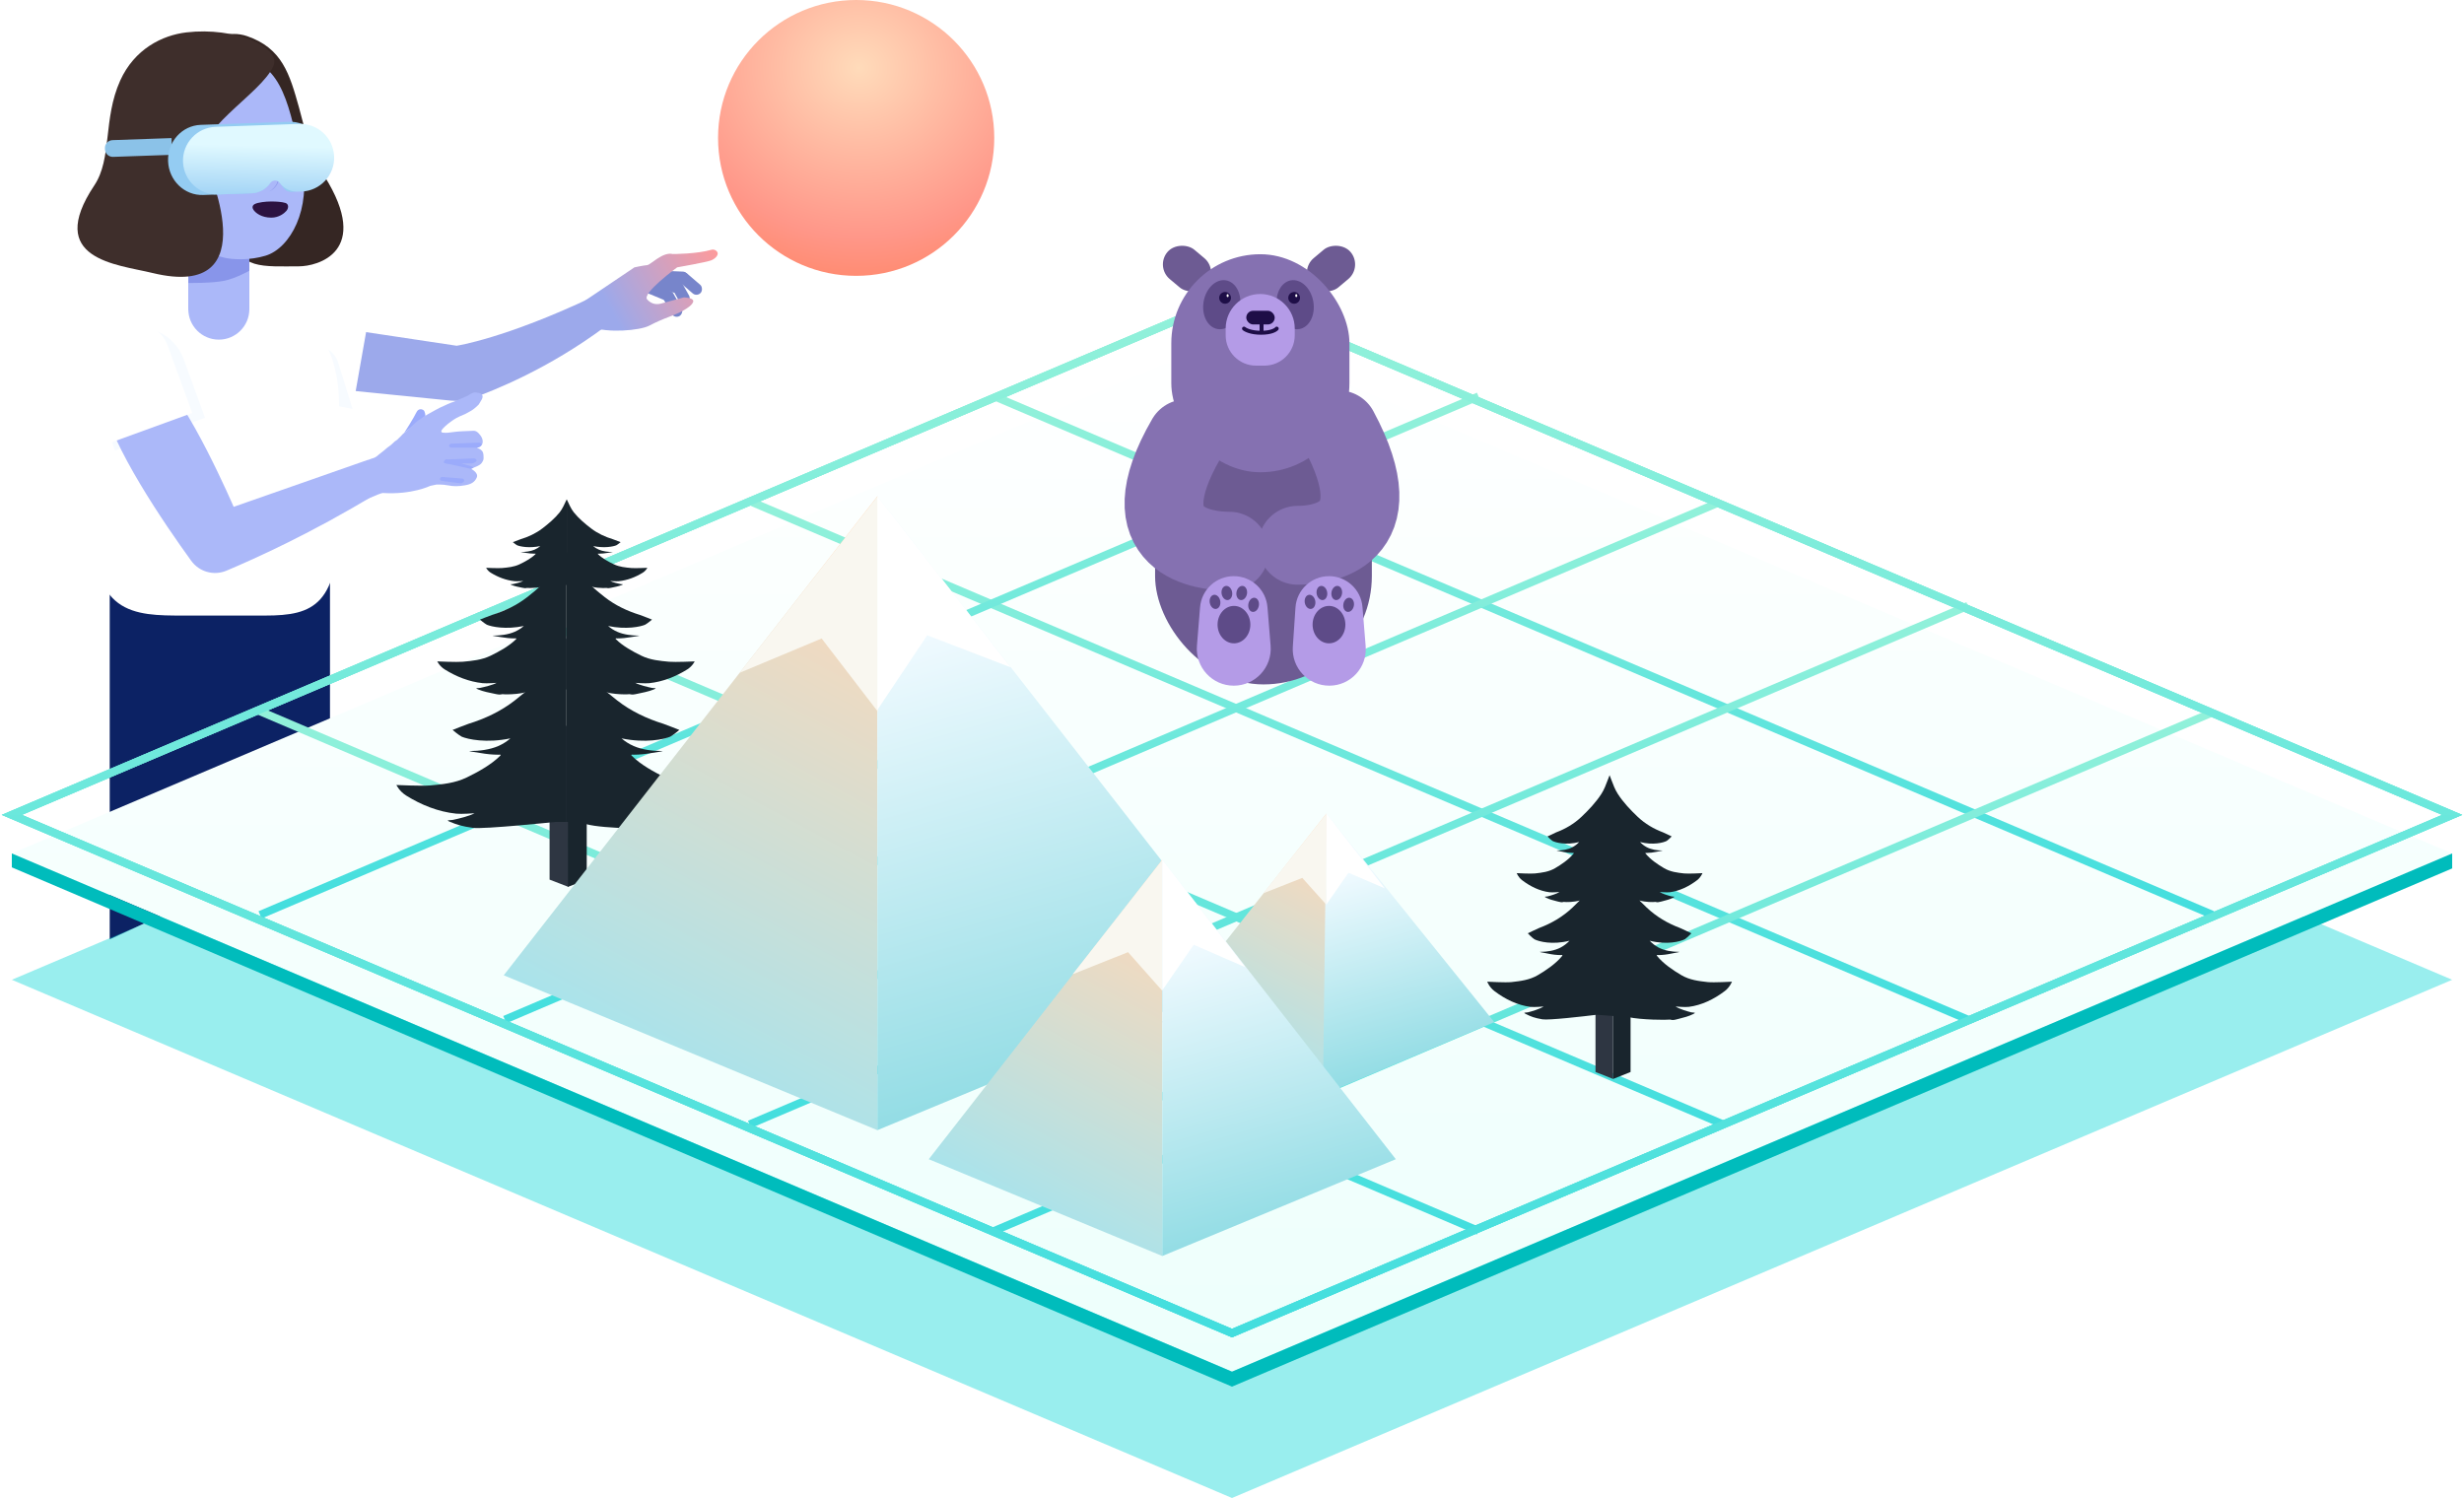 <svg width="625" height="380" viewBox="0 0 625 380" fill="none" xmlns="http://www.w3.org/2000/svg">
<rect width="619" height="380" fill="black" fill-opacity="0" transform="translate(3)"/>
<rect width="164.86" height="230.303" fill="black" fill-opacity="0" transform="translate(17.189 7.972)"/>
<rect width="137.279" height="230.303" fill="black" fill-opacity="0" transform="translate(17.189 7.972)"/>
<rect width="134.813" height="230.303" fill="black" fill-opacity="0" transform="translate(19.655 7.972)"/>
<path d="M150.35 75.325C153.656 73.759 155.932 81.056 153.356 82.97C139.089 93.575 125.255 99.086 119.681 101.05C117.985 101.648 116.185 101.809 114.396 101.63L70.835 97.26L75.389 81.624L115.83 87.703C115.83 87.703 128.057 85.883 150.35 75.325Z" fill="#9CA9EB"/>
<path d="M75.613 101.272C69.768 100.242 63.732 95.895 63.367 90.98C63.003 86.065 57.265 74.778 79.346 80.118L93.16 82.552L89.427 103.706L75.613 101.272Z" fill="white"/>
<path d="M27.831 137.296H83.701V212.571L27.831 238.275V137.296Z" fill="#0C2264"/>
<path d="M73.754 93.243C73.925 91.512 74.82 89.933 76.217 88.897C79.637 86.358 84.54 87.963 85.799 92.032L89.416 103.722L73.021 100.627L73.754 93.243Z" fill="#F7FBFF"/>
<path d="M24.088 103.153C24.088 92.027 23.5 87.781 28.483 83.88C33.948 79.603 41.325 80.422 52.255 76.872C52.255 76.872 55.093 78.419 67.466 78.419C79.84 78.419 86.017 88.568 86.017 103.153C86.017 117.739 86.017 107.863 86.017 130.686C86.017 153.509 79.63 156.148 67.257 156.148H46.492C34.119 156.148 22.289 156.148 24.088 130.686C24.088 130.686 24.088 114.28 24.088 103.153Z" fill="white"/>
<path d="M62.658 9.162C71.571 12.222 73.46 18.767 75.841 27.267C76.801 30.693 78.454 38.54 82.305 44.693C94.382 63.989 80.434 67.559 75.841 67.559C67.01 67.559 59.875 68.451 59.875 59.578C59.875 55.049 61.717 43.335 64.719 40.414C64.236 40.458 63.747 40.481 63.253 40.481C54.422 40.481 44.135 34.27 44.135 25.397C44.135 16.524 53.746 6.102 62.658 9.162Z" fill="#352623"/>
<rect x="47.762" y="62.218" width="15.484" height="16.383" fill="#8895EA"/>
<path d="M63.246 68.681V78.602H47.762V71.775C47.762 71.775 53.683 71.874 56.87 71.229C59.729 70.65 63.246 68.681 63.246 68.681Z" fill="#ABB8F9"/>
<path d="M76.523 41.293C79.043 52.92 73.66 62.946 67.375 64.858C63.311 66.094 59.073 65.864 57.083 65.404C46.062 62.855 38.933 52.856 39.913 38.854C40.892 24.851 50.347 14.105 61.031 14.852C71.715 15.598 73.591 27.766 76.523 41.293Z" fill="#ABB8F9"/>
<path d="M52.123 41.284C47.871 33.634 66.497 23.858 69.389 16.633C71.252 11.976 59.608 6.773 47.275 8.218C41.173 8.933 34.102 12.432 30.488 20.441C26.105 30.154 28.473 40.209 23.93 47.018C11.361 65.859 29.63 67.052 38.685 69.25C68.453 76.475 52.123 41.284 52.123 41.284Z" fill="#3E2E2B"/>
<path d="M69.575 41.648C69.62 41.663 69.692 41.739 69.779 41.865C71.563 43.893 71.032 47.096 68.619 48.417L68.347 48.566C71.82 46.403 70.417 42.788 69.779 41.865C69.714 41.791 69.646 41.719 69.575 41.648Z" fill="#8895EA"/>
<rect width="58.175" height="17.799" fill="black" fill-opacity="0" transform="translate(26.293 28.533) rotate(-2.001)"/>
<path d="M26.61 37.615C26.571 36.512 27.435 35.586 28.539 35.547L43.51 35.024L43.658 39.272L28.687 39.794C27.583 39.833 26.657 38.969 26.619 37.865L26.61 37.615Z" fill="#8BC2E8"/>
<g filter="url(#filter0_d)">
<rect width="42.135" height="17.799" fill="black" fill-opacity="0" transform="translate(42.324 27.974) rotate(-2.001)"/>
<path fill-rule="evenodd" clip-rule="evenodd" d="M50.91 27.674C46.168 27.84 42.463 31.956 42.635 36.867C42.806 41.779 46.79 45.627 51.532 45.462L63.775 45.034C65.709 44.967 67.49 43.964 68.551 42.345C69.114 41.486 70.328 41.462 70.927 42.297L71.938 43.707C72.393 44.343 73.136 44.708 73.917 44.681C78.659 44.515 82.364 40.399 82.193 35.487C82.021 30.575 78.038 26.727 73.296 26.893L50.91 27.674Z" fill="#94CCF2"/>
<path fill-rule="evenodd" clip-rule="evenodd" d="M54.706 28.17C49.964 28.335 46.254 32.311 46.42 37.05C46.585 41.788 50.564 45.496 55.306 45.33L63.848 45.032C65.741 44.966 67.49 44.001 68.555 42.434C69.119 41.605 70.333 41.58 70.931 42.385C72.018 43.849 73.756 44.686 75.58 44.623L76.468 44.592C81.21 44.426 84.92 40.45 84.754 35.712C84.589 30.973 80.611 27.266 75.868 27.431L54.706 28.17Z" fill="url(#paint0_linear)"/>
</g>
<path d="M55.506 86.156C59.782 86.156 63.248 82.692 63.248 78.419H47.764C47.764 82.692 51.23 86.156 55.506 86.156Z" fill="#ABB8F9"/>
<path d="M23.72 99.394C21.421 93.082 24.675 86.104 30.988 83.808C37.3 81.512 44.281 84.767 46.58 91.079L52.007 105.979L29.147 114.294L23.72 99.394Z" fill="#F7FBFF"/>
<path d="M26.116 101.668L40.21 95.713C47.703 101.668 59.27 128.57 59.27 128.57L93.335 116.647C95.297 119.922 95.248 125.384 95.248 125.384C79.245 135.119 64.919 141.619 57.445 144.761C54.215 146.12 50.539 145.069 48.484 142.231C41.859 133.085 27.979 112.875 26.116 101.668Z" fill="#ABB8F9"/>
<path d="M22.622 98.636C20.78 91.917 24.341 84.9 30.85 82.418C35.569 80.62 40.847 83.032 42.575 87.777L48.763 104.764L26.52 112.854L22.622 98.636Z" fill="white"/>
<path d="M72.658 53.48C72.111 54.118 70.745 55.21 68.832 55.21C66.317 55.21 64.825 54.027 64.278 53.207C63.977 52.756 63.907 52.123 64.642 51.751C65.475 51.33 67.405 51.114 68.741 51.114C70.059 51.114 71.419 51.189 72.384 51.478C73.295 51.751 73.215 52.831 72.658 53.48Z" fill="#2C1341"/>
<rect width="31.695" height="28.033" fill="black" fill-opacity="0" transform="translate(90.966 99.535)"/>
<path d="M105.632 104.588C105.062 105.81 102.618 109.722 102.536 109.803L107.908 105.542C107.908 105.542 107.883 104.312 107.361 103.995C106.947 103.743 106.089 103.61 105.632 104.588Z" fill="#9BABFB"/>
<path d="M94.306 116.323C94.018 116.391 93.061 116.828 93.061 116.828L90.966 127.568C90.966 127.568 96.528 125.017 97.114 125.055C104.491 125.531 109.135 123.249 109.135 123.249L110.684 122.923C110.684 122.923 112.254 122.853 113.554 123.109C115.181 123.428 116.287 123.382 117.926 123.109C119.453 122.854 120.398 122.353 120.931 121.131C121.465 119.908 119.483 118.93 119.483 118.93C120.16 118.551 121.661 118.194 122.192 117.425C122.365 117.174 122.658 116.737 122.66 116.29L122.66 116.268C122.663 115.818 122.667 115.223 122.481 114.735C122.24 114.107 121.386 113.75 121.386 113.75L120.931 113.568C121.002 113.559 121.064 113.555 121.148 113.539C122.552 113.265 123.068 111.596 121.386 109.885C121.008 109.5 120.572 109.25 120.146 109.277C119.287 109.33 118.432 109.354 117.573 109.383C116.237 109.427 115.025 109.584 113.698 109.759C113.315 109.809 112.802 109.803 112.398 109.759C111.994 109.714 111.918 109.575 111.943 109.333C112.006 108.728 114.708 106.439 116.522 105.659C117.004 105.452 117.483 105.234 117.969 105.037C118.346 104.885 118.808 104.56 119.239 104.343C120.295 103.812 121.424 102.626 121.424 102.626C121.673 102.18 121.975 101.758 122.212 101.307C122.406 100.939 122.529 100.422 122.233 100.082C121.883 99.681 121.173 99.62 120.673 99.546C120.335 99.497 120.048 99.622 119.738 99.749C119.454 99.865 119.227 99.954 118.996 100.154C118.776 100.344 118.629 100.392 118.359 100.503C117.654 100.793 116.973 101.119 116.263 101.401C115.903 101.545 115.567 101.737 115.205 101.876C114.932 101.981 114.648 102.056 114.377 102.162C113.764 102.402 113.165 102.701 112.565 102.971C111.792 103.318 111.048 103.644 110.32 104.085C109.493 104.586 108.6 104.996 107.792 105.524C107.204 105.908 106.608 106.291 106.034 106.697C105.024 107.412 104.244 108.414 103.288 109.193C102.748 109.634 102.146 110.056 101.712 110.61C101.532 110.84 101.272 110.998 101.08 111.22C100.922 111.402 100.681 111.664 100.456 111.765C100.129 111.91 99.84 112.28 99.565 112.514C99.346 112.701 99.135 112.931 98.894 113.084C98.111 113.582 97.463 114.288 96.706 114.824C95.824 115.45 95.548 116.027 94.306 116.323Z" fill="#ABB8F9"/>
<path d="M113.92 113.006C113.996 112.73 114.206 112.551 114.558 112.551L121.48 112.278C121.832 112.278 122.275 112.6 122.118 112.915C121.936 113.279 121.286 113.552 120.934 113.552H114.558C114.206 113.552 113.828 113.346 113.92 113.006Z" fill="#9BABFB"/>
<path d="M112.66 117.011C112.735 116.734 112.945 116.556 113.297 116.556L120.219 116.283C120.572 116.283 121.014 116.605 120.857 116.92C120.675 117.284 120.025 117.557 119.673 117.557H113.297C112.945 117.557 112.567 117.35 112.66 117.011Z" fill="#9BABFB"/>
<path d="M111.633 121.375C111.726 121.108 111.904 120.951 112.165 120.986L117.318 121.394C117.579 121.428 117.864 121.791 117.706 122.088C117.523 122.431 117.007 122.638 116.747 122.603L112.033 121.978C111.772 121.944 111.52 121.702 111.633 121.375Z" fill="#9BABFB"/>
<path d="M119.566 118.285L113.599 116.58C113.268 116.459 113.009 116.555 112.844 116.789C112.641 117.077 112.424 117.351 112.755 117.471L119.384 118.922C119.566 118.922 119.475 118.922 119.475 118.922L120.113 118.649C120.113 118.649 119.817 118.396 119.566 118.285Z" fill="#9BABFB"/>
<rect width="35.34" height="20.574" fill="black" fill-opacity="0" transform="translate(146.709 63.306)"/>
<rect width="7.137" height="2.897" rx="1.448" transform="matrix(0.925 0.381 -0.378 0.926 166.317 69.277)" fill="#7785CB"/>
<rect width="7.154" height="2.89" rx="1.445" transform="matrix(0.489 0.872 -0.871 0.492 171.985 69.984)" fill="#7785CB"/>
<rect width="7.137" height="2.897" rx="1.448" transform="matrix(0.925 0.381 -0.378 0.926 164.109 71.177)" fill="#7785CB"/>
<rect width="7.154" height="2.89" rx="1.445" transform="matrix(0.489 0.872 -0.871 0.492 170.114 73.224)" fill="#7785CB"/>
<rect width="7.776" height="2.895" rx="1.448" transform="matrix(0.998 0.04 -0.04 1 166.932 68.644)" fill="#7785CB"/>
<rect width="7.154" height="2.89" rx="1.445" transform="matrix(0.757 0.652 -0.651 0.761 173.272 68.504)" fill="#7785CB"/>
<path d="M160.921 67.821L146.709 77.4L149.909 82.941C154.182 84.56 162.352 83.847 164.712 82.6C166.325 81.747 167.958 81.028 169.946 80.282C172.868 79.187 173.883 78.423 173.883 78.423C173.883 78.423 175.973 77.253 175.836 76.292C175.723 75.5 173.458 75.44 173.458 75.44L167.545 77.042C166.184 77.337 165.087 76.984 164.15 75.951C162.759 74.417 171.76 67.821 171.76 67.821C171.76 67.821 179.317 66.496 180.41 66.041C181.455 65.606 182.049 64.858 182.049 64.311C182.049 63.765 181.304 63.166 180.545 63.335C176.855 64.443 170.656 64.443 170.656 64.443C168.108 63.796 165.006 67.201 164.15 67.256C163.295 67.312 160.921 67.821 160.921 67.821Z" fill="url(#paint1_linear)"/>
<path fill-rule="evenodd" clip-rule="evenodd" d="M3 248.541L312.5 117.082L622 248.541L312.5 380L3 248.541Z" fill="#00D5D5" fill-opacity="0.4"/>
<path fill-rule="evenodd" clip-rule="evenodd" d="M3 216.491L312.5 85.032L622 216.491L312.5 347.95L3 216.491Z" fill="url(#paint2_linear)"/>
<path fill-rule="evenodd" clip-rule="evenodd" d="M3 206.713L312.5 75.254L622 206.713L312.5 338.172L3 206.713Z" stroke="url(#paint3_linear)" stroke-width="2"/>
<g style="mix-blend-mode:hard-light">
<path fill-rule="evenodd" clip-rule="evenodd" d="M3 206.713L312.5 75.254L622 206.713L312.5 338.172L3 206.713Z" stroke="url(#paint4_linear)" stroke-width="2"/>
</g>
<rect width="495.732" height="211.702" fill="black" fill-opacity="0" transform="translate(65.52 100.536)"/>
<path d="M65.52 180.257L375.021 312.238" stroke="url(#paint5_linear)" stroke-width="2"/>
<path d="M128.041 153.683L437.098 285.222" stroke="url(#paint6_linear)" stroke-width="2"/>
<path d="M190.119 127.11L499.176 258.648" stroke="url(#paint7_linear)" stroke-width="2"/>
<path d="M252.196 100.536L561.253 232.075" stroke="url(#paint8_linear)" stroke-width="2"/>
<ellipse cx="217.167" cy="34.988" rx="35.029" ry="34.988" fill="url(#paint9_radial)"/>
<rect width="495.288" height="211.702" fill="black" fill-opacity="0" transform="translate(561.253 100.536) scale(-1 1)"/>
<path d="M561.253 180.699L252.196 312.238" stroke="url(#paint10_linear)" stroke-width="2"/>
<path d="M499.176 153.683L190.119 285.222" stroke="url(#paint11_linear)" stroke-width="2"/>
<path d="M435.769 127.552L128.042 258.648" stroke="url(#paint12_linear)" stroke-width="2"/>
<path d="M375.021 100.536L65.965 232.075" stroke="url(#paint13_linear)" stroke-width="2"/>
<path d="M312.5 347.95L3 216.491V220.022L312.5 351.752L622 220.293V216.491L312.5 347.95Z" fill="#00BCBC"/>
<rect width="62.077" height="77.063" fill="black" fill-opacity="0" transform="translate(377.238 196.644)"/>
<path d="M404.702 255.415H409.164V273.706L404.702 271.935V255.415Z" fill="#2E3642"/>
<path d="M413.597 255.415H409.163V273.706L413.597 271.935V255.415Z" fill="#19252D"/>
<path d="M407.852 197.755L407.854 197.751C407.994 197.377 408.133 197.006 408.277 196.644C408.421 197.006 408.56 197.377 408.7 197.751L408.702 197.755C409.172 199.008 409.655 200.293 410.343 201.362C411.74 203.534 413.611 205.498 415.389 207.186C417.31 209.009 419.505 210.27 421.812 211.137C422.083 211.239 424.025 212.172 424.025 212.172C424.025 212.172 423.297 212.953 422.76 213.319C421.892 213.764 419.322 214.444 415.993 213.604C416.516 214.15 417.051 214.561 417.68 214.898C418.837 215.52 420.341 215.744 421.601 215.744C421.958 215.744 421.317 215.862 420.733 215.969C420.49 216.014 420.258 216.057 420.111 216.089C419.345 216.255 418.487 216.365 417.708 216.365C417.687 216.365 417.658 216.362 417.626 216.36L417.625 216.36C417.471 216.347 417.242 216.328 417.413 216.537C418.648 218.053 420.546 219.32 422.093 220.229C423.698 221.173 425.437 221.373 427.174 221.567C428.269 221.689 431.834 221.49 431.834 221.49C431.834 221.49 431.437 222.542 430.477 223.275C428.374 224.879 426.002 226.023 423.527 226.337C422.758 226.435 420.983 226.268 420.983 226.268C421.66 226.737 423.27 227.211 423.991 227.39C424.116 227.417 424.26 227.426 424.385 227.434L424.386 227.434C424.701 227.454 424.892 227.466 424.356 227.735C423.515 228.156 422.584 228.391 421.685 228.618L421.222 228.736C420.695 228.872 420.401 228.937 419.915 228.787C419.334 228.871 417.356 228.868 415.853 228.424C416.451 229.033 417.053 229.62 417.647 230.184C420.178 232.586 423.07 234.246 426.11 235.389C426.468 235.523 429.027 236.752 429.027 236.752C429.027 236.752 428.068 237.781 427.36 238.263C426.215 238.85 422.83 239.745 418.443 238.639C419.132 239.357 419.838 239.898 420.666 240.343C422.191 241.162 424.172 241.457 425.833 241.457C426.303 241.457 425.456 241.613 424.687 241.754L424.683 241.755L424.679 241.756C424.363 241.814 424.06 241.87 423.869 241.911C422.859 242.13 421.73 242.275 420.703 242.275C420.674 242.275 420.636 242.272 420.594 242.268C420.391 242.251 420.09 242.227 420.314 242.502C421.941 244.499 424.442 246.167 426.48 247.366C428.595 248.609 430.887 248.872 433.175 249.127C434.618 249.288 439.316 249.026 439.316 249.026C439.316 249.026 438.792 250.412 437.527 251.377C434.757 253.49 431.63 254.997 428.369 255.411C427.357 255.54 425.018 255.32 425.018 255.32C425.91 255.937 428.031 256.562 428.981 256.797C429.147 256.833 429.337 256.845 429.501 256.855L429.501 256.855L429.502 256.856C429.916 256.882 430.168 256.898 429.462 257.252C428.353 257.807 427.125 258.117 425.94 258.415C425.736 258.467 425.533 258.518 425.332 258.57C424.64 258.75 424.252 258.835 423.61 258.638C422.784 258.758 416.421 258.742 412.976 258.008L404.998 257.417C401.606 257.83 392.828 258.85 391.222 258.57C389.221 258.221 388.391 257.903 387.092 257.252C386.386 256.898 386.638 256.882 387.052 256.856L387.052 256.855L387.052 256.855C387.217 256.845 387.407 256.833 387.573 256.797C388.523 256.562 390.644 255.937 391.536 255.32C391.536 255.32 389.197 255.54 388.185 255.411C384.923 254.997 381.797 253.49 379.027 251.377C377.762 250.412 377.238 249.026 377.238 249.026C377.238 249.026 381.936 249.288 383.379 249.127C385.667 248.872 387.959 248.609 390.074 247.366C392.112 246.167 394.613 244.499 396.24 242.502C396.464 242.227 396.163 242.251 395.96 242.268C395.918 242.272 395.879 242.275 395.851 242.275C394.824 242.275 393.695 242.13 392.685 241.911C392.495 241.87 392.194 241.814 391.879 241.756L391.875 241.756L391.871 241.755L391.867 241.754C391.098 241.613 390.251 241.457 390.721 241.457C392.382 241.457 394.363 241.162 395.888 240.343C396.716 239.898 397.422 239.357 398.111 238.639C393.724 239.745 390.338 238.85 389.194 238.263C388.486 237.781 387.527 236.752 387.527 236.752C387.527 236.752 390.086 235.523 390.444 235.389C393.484 234.246 396.376 232.586 398.907 230.184C399.501 229.62 400.103 229.033 400.701 228.424C399.198 228.868 397.22 228.871 396.639 228.787C396.152 228.937 395.858 228.872 395.332 228.736L394.869 228.618C393.97 228.391 393.039 228.156 392.198 227.735C391.662 227.466 391.853 227.454 392.168 227.434L392.169 227.434C392.294 227.426 392.438 227.417 392.563 227.39C393.284 227.211 394.894 226.737 395.571 226.268C395.571 226.268 393.796 226.435 393.027 226.337C390.552 226.023 388.179 224.879 386.077 223.275C385.117 222.542 384.72 221.49 384.72 221.49C384.72 221.49 388.285 221.689 389.38 221.567C391.117 221.373 392.856 221.173 394.461 220.229C396.008 219.32 397.906 218.053 399.141 216.537C399.312 216.328 399.083 216.347 398.929 216.36L398.928 216.36C398.896 216.362 398.867 216.365 398.846 216.365C398.067 216.365 397.209 216.255 396.443 216.089C396.296 216.057 396.064 216.014 395.821 215.969C395.237 215.862 394.596 215.744 394.953 215.744C396.213 215.744 397.717 215.52 398.874 214.898C399.503 214.561 400.038 214.15 400.561 213.604C397.232 214.444 394.662 213.764 393.793 213.319C393.256 212.953 392.528 212.172 392.528 212.172C392.528 212.172 394.471 211.239 394.742 211.137C397.049 210.27 399.244 209.009 401.165 207.186C402.943 205.498 404.814 203.534 406.211 201.362C406.899 200.293 407.381 199.008 407.852 197.755Z" fill="#19252D"/>
<g style="mix-blend-mode:hard-light">
<path fill-rule="evenodd" clip-rule="evenodd" d="M3 206.713L312.5 75.254L622 206.713L312.5 338.172L3 206.713Z" stroke="url(#paint14_linear)" stroke-width="2"/>
</g>
<rect width="86.021" height="98.322" fill="black" fill-opacity="0" transform="translate(100.551 126.667)"/>
<path d="M139.4 184.116H144.204V224.988L139.4 223.133V184.116Z" fill="#2E3642"/>
<path d="M148.827 184.116H144.024V224.988L148.827 223.133V184.116Z" fill="#19252D"/>
<rect width="43.203" height="83.389" fill="black" fill-opacity="0" transform="translate(143.753 126.667) scale(-1 1)"/>
<path d="M140.699 144.861C141.937 143.278 142.696 141.283 143.562 139.488V174.89H134.967C133.265 176.163 128.537 176.22 127.435 176.089C126.76 176.259 126.353 176.185 125.624 176.03C124.187 175.724 122.648 175.453 121.281 174.89C120.243 174.464 121.171 174.606 121.787 174.497C122.786 174.294 125.017 173.754 125.955 173.22C125.955 173.22 123.495 173.41 122.43 173.299C119.001 172.941 115.712 171.639 112.799 169.812C111.469 168.978 110.918 167.78 110.918 167.78C110.918 167.78 115.859 168.006 117.376 167.867C119.782 167.646 122.192 167.419 124.417 166.344C126.56 165.308 129.191 163.866 130.902 162.14C131.187 161.852 130.665 161.944 130.493 161.944C129.413 161.944 128.225 161.818 127.163 161.629C126.473 161.506 124.398 161.236 125.098 161.236C126.844 161.236 128.928 160.982 130.532 160.274C131.403 159.889 132.145 159.422 132.869 158.8C128.256 159.757 124.695 158.983 123.491 158.476C122.747 158.059 121.739 157.17 121.739 157.17C121.739 157.17 124.43 156.107 124.806 155.991C128.003 155.003 131.045 153.568 133.707 151.492C136.17 149.57 138.764 147.334 140.699 144.861Z" fill="#19252D"/>
<path d="M141.96 129.966C142.736 128.994 143.211 127.769 143.753 126.667V148.405H138.37C137.304 149.187 134.343 149.222 133.653 149.141C133.23 149.246 132.975 149.2 132.519 149.105C131.619 148.917 130.655 148.751 129.799 148.405C129.149 148.143 129.73 148.23 130.116 148.164C130.741 148.039 132.139 147.707 132.726 147.38C132.726 147.38 131.185 147.496 130.518 147.428C128.371 147.208 126.311 146.408 124.487 145.287C123.653 144.775 123.308 144.039 123.308 144.039C123.308 144.039 126.403 144.178 127.353 144.092C128.86 143.957 130.37 143.817 131.763 143.158C133.105 142.522 134.753 141.636 135.824 140.576C136.003 140.399 135.676 140.455 135.568 140.455C134.892 140.455 134.148 140.378 133.482 140.262C133.051 140.187 131.751 140.021 132.189 140.021C133.283 140.021 134.588 139.865 135.593 139.43C136.138 139.194 136.603 138.907 137.056 138.525C134.167 139.112 131.937 138.637 131.183 138.326C130.717 138.07 130.085 137.524 130.085 137.524C130.085 137.524 131.771 136.871 132.007 136.8C134.009 136.194 135.914 135.312 137.581 134.037C139.124 132.857 140.748 131.484 141.96 129.966Z" fill="#19252D"/>
<path d="M139.789 168.945C141.422 166.86 142.421 164.231 143.562 161.867V208.5H140.873C140.873 208.5 122.7 210.398 119.928 210C117.155 209.603 116.006 209.24 114.205 208.5C112.838 207.937 114.061 208.124 114.872 207.982C116.188 207.714 119.127 207.002 120.364 206.3C120.364 206.3 117.122 206.55 115.719 206.403C111.201 205.932 106.868 204.216 103.03 201.81C101.277 200.711 100.551 199.133 100.551 199.133C100.551 199.133 107.061 199.431 109.06 199.248C112.231 198.957 115.406 198.658 118.337 197.242C121.161 195.878 124.627 193.978 126.882 191.705C127.257 191.326 126.569 191.446 126.343 191.446C124.919 191.446 123.355 191.281 121.955 191.032C121.046 190.87 118.312 190.514 119.235 190.514C121.535 190.514 124.281 190.179 126.394 189.246C127.542 188.74 128.519 188.124 129.474 187.305C123.396 188.565 118.704 187.546 117.118 186.878C116.137 186.329 114.808 185.157 114.808 185.157C114.808 185.157 118.354 183.758 118.85 183.605C123.062 182.304 127.07 180.414 130.577 177.679C133.822 175.147 137.24 172.201 139.789 168.945Z" fill="#19252D"/>
<rect width="43.011" height="83.54" fill="black" fill-opacity="0" transform="translate(143.561 126.667)"/>
<rect width="43.011" height="83.54" fill="black" fill-opacity="0" transform="translate(143.561 126.667)"/>
<path d="M145.547 129.966C144.771 128.994 144.296 127.769 143.754 126.667V148.405H149.137C150.202 149.187 153.163 149.222 153.854 149.141C154.276 149.246 154.532 149.2 154.988 149.105C155.888 148.917 156.852 148.751 157.708 148.405C158.358 148.143 157.777 148.23 157.391 148.164C156.766 148.039 155.368 147.707 154.781 147.38C154.781 147.38 156.321 147.496 156.988 147.428C159.136 147.208 161.196 146.408 163.02 145.287C163.853 144.775 164.198 144.039 164.198 144.039C164.198 144.039 161.104 144.178 160.154 144.092C158.647 143.957 157.137 143.817 155.744 143.158C154.402 142.522 152.754 141.636 151.682 140.576C151.504 140.399 151.831 140.455 151.939 140.455C152.615 140.455 153.359 140.378 154.024 140.262C154.456 140.187 155.756 140.021 155.317 140.021C154.224 140.021 152.919 139.865 151.914 139.43C151.369 139.194 150.904 138.907 150.45 138.525C153.339 139.112 155.57 138.637 156.324 138.326C156.79 138.07 157.421 137.524 157.421 137.524C157.421 137.524 155.736 136.871 155.5 136.8C153.498 136.194 151.593 135.312 149.926 134.037C148.383 132.857 146.759 131.484 145.547 129.966Z" fill="#19252D"/>
<path d="M146.424 144.862C145.185 143.279 144.426 141.283 143.561 139.488V174.891H152.155C153.857 176.164 158.585 176.22 159.687 176.089C160.362 176.259 160.769 176.185 161.498 176.03C162.935 175.724 164.474 175.453 165.841 174.891C166.879 174.464 165.951 174.606 165.335 174.498C164.337 174.294 162.105 173.754 161.167 173.221C161.167 173.221 163.627 173.41 164.692 173.299C168.122 172.941 171.41 171.639 174.323 169.812C175.653 168.978 176.204 167.78 176.204 167.78C176.204 167.78 171.264 168.006 169.746 167.867C167.34 167.646 164.93 167.419 162.706 166.345C160.562 165.309 157.931 163.866 156.22 162.14C155.935 161.853 156.457 161.944 156.629 161.944C157.709 161.944 158.897 161.819 159.959 161.63C160.649 161.507 162.724 161.237 162.024 161.237C160.278 161.237 158.194 160.982 156.59 160.274C155.719 159.889 154.977 159.422 154.253 158.8C158.866 159.757 162.427 158.983 163.631 158.476C164.375 158.059 165.384 157.17 165.384 157.17C165.384 157.17 162.692 156.107 162.316 155.991C159.119 155.004 156.077 153.568 153.415 151.492C150.952 149.571 148.358 147.334 146.424 144.862Z" fill="#19252D"/>
<path d="M147.333 168.945C145.7 166.86 144.701 164.231 143.561 161.867V208.5H147.333C149.575 210.177 163.356 210.251 164.808 210.078C165.697 210.303 166.234 210.205 167.195 210.001C169.088 209.597 171.116 209.24 172.917 208.5C174.284 207.937 173.061 208.124 172.25 207.982C170.934 207.714 167.995 207.002 166.758 206.3C166.758 206.3 170 206.55 171.403 206.404C175.921 205.932 180.254 204.216 184.092 201.81C185.845 200.711 186.571 199.133 186.571 199.133C186.571 199.133 180.061 199.432 178.062 199.248C174.891 198.958 171.716 198.658 168.786 197.243C165.961 195.878 162.495 193.978 160.24 191.705C159.865 191.326 160.553 191.446 160.779 191.446C162.203 191.446 163.767 191.281 165.167 191.032C166.076 190.87 168.81 190.514 167.887 190.514C165.587 190.514 162.842 190.179 160.728 189.246C159.58 188.74 158.603 188.124 157.649 187.305C163.726 188.565 168.418 187.546 170.004 186.878C170.985 186.329 172.314 185.158 172.314 185.158C172.314 185.158 168.768 183.758 168.272 183.605C164.06 182.304 160.052 180.414 156.545 177.679C153.3 175.148 149.882 172.202 147.333 168.945Z" fill="#19252D"/>
<rect width="251.237" height="192.843" fill="black" fill-opacity="0" transform="translate(127.774 125.773)"/>
<rect width="189.552" height="160.919" fill="black" fill-opacity="0" transform="translate(127.774 125.773)"/>
<path fill-rule="evenodd" clip-rule="evenodd" d="M222.55 125.885V286.692L127.774 247.399L222.55 125.885Z" fill="url(#paint15_linear)"/>
<path fill-rule="evenodd" clip-rule="evenodd" d="M222.55 125.884V286.691L317.326 247.399L222.55 125.884Z" fill="url(#paint16_linear)"/>
<path fill-rule="evenodd" clip-rule="evenodd" d="M222.701 125.773L187.611 170.668L208.41 161.964L222.701 180.578V125.773Z" fill="#F9F7F0"/>
<path fill-rule="evenodd" clip-rule="evenodd" d="M222.551 125.884L256.384 169.292L235.196 161.152L222.551 180.084V125.884Z" fill="white"/>
<rect width="84.248" height="71.305" fill="black" fill-opacity="0" transform="translate(294.763 206.387)"/>
<path fill-rule="evenodd" clip-rule="evenodd" d="M336.443 206.387V276.364L294.763 259.265L336.443 206.387Z" fill="url(#paint17_linear)"/>
<path fill-rule="evenodd" clip-rule="evenodd" d="M336.443 206.387L335.557 277.692L379.011 259.268L336.443 206.387Z" fill="url(#paint18_linear)"/>
<path fill-rule="evenodd" clip-rule="evenodd" d="M336.443 206.387L320.45 226.595L330.332 222.696L336.443 229.52V206.387Z" fill="#F9F7F0"/>
<path fill-rule="evenodd" clip-rule="evenodd" d="M336.443 206.387L351.247 225.346L342.051 221.386L336.443 229.438V206.387Z" fill="white"/>
<rect width="118.469" height="100.505" fill="black" fill-opacity="0" transform="translate(235.582 218.111)"/>
<path fill-rule="evenodd" clip-rule="evenodd" d="M294.817 218.111V318.616L235.582 294.058L294.817 218.111Z" fill="url(#paint19_linear)"/>
<path fill-rule="evenodd" clip-rule="evenodd" d="M294.816 218.111V318.616L354.051 294.058L294.816 218.111Z" fill="url(#paint20_linear)"/>
<path fill-rule="evenodd" clip-rule="evenodd" d="M294.816 218.111L272.088 247.135L286.131 241.535L294.816 251.335V218.111Z" fill="#F9F7F0"/>
<path fill-rule="evenodd" clip-rule="evenodd" d="M294.816 218.111L315.855 245.341L302.787 239.654L294.816 251.218V218.111Z" fill="white"/>
<rect x="292.99" y="94.022" width="54.983" height="79.591" rx="27.491" fill="#6D5B93"/>
<path d="M300.92 111.292C285.48 137.947 305.816 139.824 311.841 139.824" stroke="#8571B1" stroke-width="20" stroke-linecap="round" stroke-linejoin="round"/>
<path d="M339.554 109.039C354.274 136.396 334.887 138.323 329.143 138.323" stroke="#8571B1" stroke-width="20" stroke-linecap="round" stroke-linejoin="round"/>
<rect width="20.336" height="27.782" fill="black" fill-opacity="0" transform="translate(302.781 146.154)"/>
<path d="M304.4 154.036C304.762 149.583 308.482 146.154 312.949 146.154C317.417 146.154 321.137 149.583 321.499 154.036L322.293 163.801C322.737 169.26 318.426 173.936 312.949 173.936C307.472 173.936 303.162 169.26 303.606 163.801L304.4 154.036Z" fill="#B49BE7"/>
<ellipse cx="1.81" cy="1.349" rx="1.81" ry="1.349" transform="matrix(-0.173 -0.985 -0.985 0.174 309.832 154.225)" fill="#5E4B88"/>
<ellipse cx="1.81" cy="1.349" rx="1.81" ry="1.349" transform="matrix(-0.173 -0.985 -0.985 0.174 312.844 151.972)" fill="#5E4B88"/>
<ellipse cx="1.81" cy="1.349" rx="1.81" ry="1.349" transform="matrix(0.173 -0.985 0.985 0.174 313.326 151.972)" fill="#5E4B88"/>
<ellipse cx="1.81" cy="1.349" rx="1.81" ry="1.349" transform="matrix(0.173 -0.985 0.985 0.174 316.34 154.976)" fill="#5E4B88"/>
<ellipse cx="4.746" cy="4.158" rx="4.746" ry="4.158" transform="matrix(-0.008 -1 -1 0.01 317.193 163.153)" fill="#5E4B88"/>
<rect width="19.959" height="27.782" fill="black" fill-opacity="0" transform="translate(327.26 146.154)"/>
<path d="M328.604 154.098C328.907 149.626 332.623 146.154 337.105 146.154C341.542 146.154 345.237 149.56 345.596 153.983L346.405 163.922C346.844 169.316 342.584 173.936 337.172 173.936C331.81 173.936 327.567 169.396 327.93 164.046L328.604 154.098Z" fill="#B49BE7"/>
<ellipse cx="1.81" cy="1.349" rx="1.81" ry="1.349" transform="matrix(-0.173 -0.985 -0.985 0.174 333.934 154.225)" fill="#5E4B88"/>
<ellipse cx="1.81" cy="1.349" rx="1.81" ry="1.349" transform="matrix(-0.173 -0.985 -0.985 0.174 336.947 151.972)" fill="#5E4B88"/>
<ellipse cx="1.81" cy="1.349" rx="1.81" ry="1.349" transform="matrix(0.173 -0.985 0.985 0.174 337.429 151.972)" fill="#5E4B88"/>
<ellipse cx="1.81" cy="1.349" rx="1.81" ry="1.349" transform="matrix(0.173 -0.985 0.985 0.174 340.44 154.976)" fill="#5E4B88"/>
<ellipse cx="4.746" cy="4.158" rx="4.746" ry="4.158" transform="matrix(-0.008 -1 -1 0.01 341.297 163.153)" fill="#5E4B88"/>
<rect width="52.723" height="55.564" fill="black" fill-opacity="0" transform="translate(292.989 60.233)"/>
<rect width="52.723" height="55.564" fill="black" fill-opacity="0" transform="translate(292.989 60.233)"/>
<rect width="9.707" height="13.005" rx="4.854" transform="translate(292.989 67.668) scale(1 1) rotate(-49.998)" fill="#6D5B93"/>
<rect width="9.707" height="13.005" rx="4.854" transform="translate(345.712 67.668) scale(-1 1) rotate(-49.998)" fill="#6D5B93"/>
<g filter="url(#filter1_d)">
<rect x="297.103" y="60.491" width="45.183" height="55.306" rx="22.591" fill="#8571B1"/>
</g>
<ellipse cx="6.268" cy="4.673" rx="6.268" ry="4.673" transform="matrix(0.173 -0.985 0.985 0.174 304.222 82.656)" fill="#5E4B88"/>
<ellipse cx="6.268" cy="4.673" rx="6.268" ry="4.673" transform="matrix(-0.173 -0.985 -0.985 0.174 334.205 82.656)" fill="#5E4B88"/>
<ellipse cx="310.743" cy="75.558" rx="1.493" ry="1.489" fill="#1E0E47"/>
<ellipse cx="328.263" cy="75.558" rx="1.493" ry="1.489" fill="#1E0E47"/>
<rect width="17.52" height="18.172" fill="black" fill-opacity="0" transform="translate(310.896 74.581)"/>
<path d="M310.896 83.341C310.896 78.502 314.817 74.581 319.655 74.581C324.493 74.581 328.415 78.502 328.415 83.341V85.058C328.415 89.307 324.97 92.752 320.72 92.752H318.59C314.341 92.752 310.896 89.307 310.896 85.058V83.341Z" fill="#B49BE7"/>
<rect width="8.299" height="5.579" fill="black" fill-opacity="0" transform="translate(315.547 78.832)"/>
<path d="M315.547 83.357C315.946 83.709 317.371 84.411 319.883 84.411C322.395 84.411 323.572 83.709 323.846 83.357" stroke="#1E0E47" stroke-linecap="round" stroke-linejoin="round"/>
<rect x="316.12" y="78.832" width="7.212" height="3.473" rx="1.737" fill="#1E0E47"/>
<line x1="319.998" y1="82.172" x2="319.998" y2="84.411" stroke="#1E0E47"/>
<rect x="311.145" y="74.615" width="0.497" height="0.744" rx="0.249" fill="white"/>
<rect x="328.553" y="74.615" width="0.497" height="0.744" rx="0.249" fill="white"/>
<defs>
<filter id="filter0_d" x="25.629" y="13.887" width="76.131" height="52.579" filterUnits="userSpaceOnUse" color-interpolation-filters="sRGB">
<feFlood flood-opacity="0" result="BackgroundImageFix"/>
<feColorMatrix in="SourceAlpha" type="matrix" values="0 0 0 0 0 0 0 0 0 0 0 0 0 0 0 0 0 0 255 0"/>
<feOffset dy="4"/>
<feGaussianBlur stdDeviation="8.5"/>
<feColorMatrix type="matrix" values="0 0 0 0 0.686 0 0 0 0 0.741 0 0 0 0 0.806 0 0 0 1 0"/>
<feBlend mode="multiply" in2="BackgroundImageFix" result="effect1_dropShadow"/>
<feBlend mode="normal" in="SourceGraphic" in2="effect1_dropShadow" result="shape"/>
</filter>
<filter id="filter1_d" x="297.103" y="60.491" width="45.183" height="59.306" filterUnits="userSpaceOnUse" color-interpolation-filters="sRGB">
<feFlood flood-opacity="0" result="BackgroundImageFix"/>
<feColorMatrix in="SourceAlpha" type="matrix" values="0 0 0 0 0 0 0 0 0 0 0 0 0 0 0 0 0 0 255 0"/>
<feOffset dy="4"/>
<feColorMatrix type="matrix" values="0 0 0 0 0.427 0 0 0 0 0.357 0 0 0 0 0.576 0 0 0 1 0"/>
<feBlend mode="normal" in2="BackgroundImageFix" result="effect1_dropShadow"/>
<feBlend mode="normal" in="SourceGraphic" in2="effect1_dropShadow" result="shape"/>
</filter>
<linearGradient id="paint0_linear" x1="65.141" y1="15.085" x2="64.421" y2="45.018" gradientUnits="userSpaceOnUse">
<stop offset="0.596" stop-color="#E0F9FF"/>
<stop offset="1" stop-color="#A6D6F6"/>
</linearGradient>
<linearGradient id="paint1_linear" x1="184.49" y1="62.924" x2="154.919" y2="78.728" gradientUnits="userSpaceOnUse">
<stop offset="0.07" stop-color="#FF9A9A"/>
<stop offset="1" stop-color="#9CA9EB"/>
</linearGradient>
<linearGradient id="paint2_linear" x1="312.5" y1="85.032" x2="312.5" y2="347.95" gradientUnits="userSpaceOnUse">
<stop stop-color="white"/>
<stop offset="1" stop-color="#EDFFFC"/>
</linearGradient>
<linearGradient id="paint3_linear" x1="312.5" y1="75.254" x2="312.5" y2="338.172" gradientUnits="userSpaceOnUse">
<stop stop-color="#92F1DA"/>
<stop offset="1" stop-color="#43DEDE"/>
</linearGradient>
<linearGradient id="paint4_linear" x1="312.5" y1="75.254" x2="312.5" y2="338.172" gradientUnits="userSpaceOnUse">
<stop stop-color="#92F1DA"/>
<stop offset="1" stop-color="#43DEDE"/>
</linearGradient>
<linearGradient id="paint5_linear" x1="220.271" y1="180.257" x2="220.271" y2="312.238" gradientUnits="userSpaceOnUse">
<stop stop-color="#92F1DA"/>
<stop offset="1" stop-color="#43DEDE"/>
</linearGradient>
<linearGradient id="paint6_linear" x1="282.569" y1="153.683" x2="282.569" y2="285.222" gradientUnits="userSpaceOnUse">
<stop stop-color="#92F1DA"/>
<stop offset="1" stop-color="#43DEDE"/>
</linearGradient>
<linearGradient id="paint7_linear" x1="344.647" y1="127.11" x2="344.647" y2="258.648" gradientUnits="userSpaceOnUse">
<stop stop-color="#92F1DA"/>
<stop offset="1" stop-color="#43DEDE"/>
</linearGradient>
<linearGradient id="paint8_linear" x1="406.725" y1="100.536" x2="406.725" y2="232.075" gradientUnits="userSpaceOnUse">
<stop stop-color="#92F1DA"/>
<stop offset="1" stop-color="#43DEDE"/>
</linearGradient>
<radialGradient id="paint9_radial" cx="0" cy="0" r="1" gradientUnits="userSpaceOnUse" gradientTransform="translate(217.925 17.221) rotate(94.279) scale(52.758 57.605)">
<stop stop-color="#FFDBBA"/>
<stop offset="0.812" stop-color="#FF9789"/>
<stop offset="1" stop-color="#FF8C73"/>
</radialGradient>
<linearGradient id="paint10_linear" x1="406.725" y1="180.699" x2="406.725" y2="312.238" gradientUnits="userSpaceOnUse">
<stop stop-color="#92F1DA"/>
<stop offset="1" stop-color="#43DEDE"/>
</linearGradient>
<linearGradient id="paint11_linear" x1="344.647" y1="153.683" x2="344.647" y2="285.222" gradientUnits="userSpaceOnUse">
<stop stop-color="#92F1DA"/>
<stop offset="1" stop-color="#43DEDE"/>
</linearGradient>
<linearGradient id="paint12_linear" x1="281.905" y1="127.552" x2="281.905" y2="258.648" gradientUnits="userSpaceOnUse">
<stop stop-color="#92F1DA"/>
<stop offset="1" stop-color="#43DEDE"/>
</linearGradient>
<linearGradient id="paint13_linear" x1="220.493" y1="100.536" x2="220.493" y2="232.075" gradientUnits="userSpaceOnUse">
<stop stop-color="#92F1DA"/>
<stop offset="1" stop-color="#43DEDE"/>
</linearGradient>
<linearGradient id="paint14_linear" x1="312.5" y1="75.254" x2="312.5" y2="338.172" gradientUnits="userSpaceOnUse">
<stop stop-color="#92F1DA"/>
<stop offset="1" stop-color="#43DEDE"/>
</linearGradient>
<linearGradient id="paint15_linear" x1="162.007" y1="108.091" x2="95.788" y2="230.681" gradientUnits="userSpaceOnUse">
<stop stop-color="#FFD8B8"/>
<stop offset="1" stop-color="#A9E3EB"/>
</linearGradient>
<linearGradient id="paint16_linear" x1="228.205" y1="287.958" x2="194.98" y2="171.982" gradientUnits="userSpaceOnUse">
<stop stop-color="#91DCE4"/>
<stop offset="1" stop-color="#F0FAFF"/>
</linearGradient>
<linearGradient id="paint17_linear" x1="309.818" y1="198.644" x2="281.169" y2="252.243" gradientUnits="userSpaceOnUse">
<stop stop-color="#FFD8B8"/>
<stop offset="1" stop-color="#A9E3EB"/>
</linearGradient>
<linearGradient id="paint18_linear" x1="338.93" y1="276.915" x2="324.601" y2="226.367" gradientUnits="userSpaceOnUse">
<stop stop-color="#91DCE4"/>
<stop offset="1" stop-color="#F0FAFF"/>
</linearGradient>
<linearGradient id="paint19_linear" x1="256.978" y1="206.99" x2="215.591" y2="283.609" gradientUnits="userSpaceOnUse">
<stop stop-color="#FFD8B8"/>
<stop offset="1" stop-color="#A9E3EB"/>
</linearGradient>
<linearGradient id="paint20_linear" x1="298.35" y1="319.407" x2="277.584" y2="246.923" gradientUnits="userSpaceOnUse">
<stop stop-color="#91DCE4"/>
<stop offset="1" stop-color="#F0FAFF"/>
</linearGradient>
</defs>
</svg>
